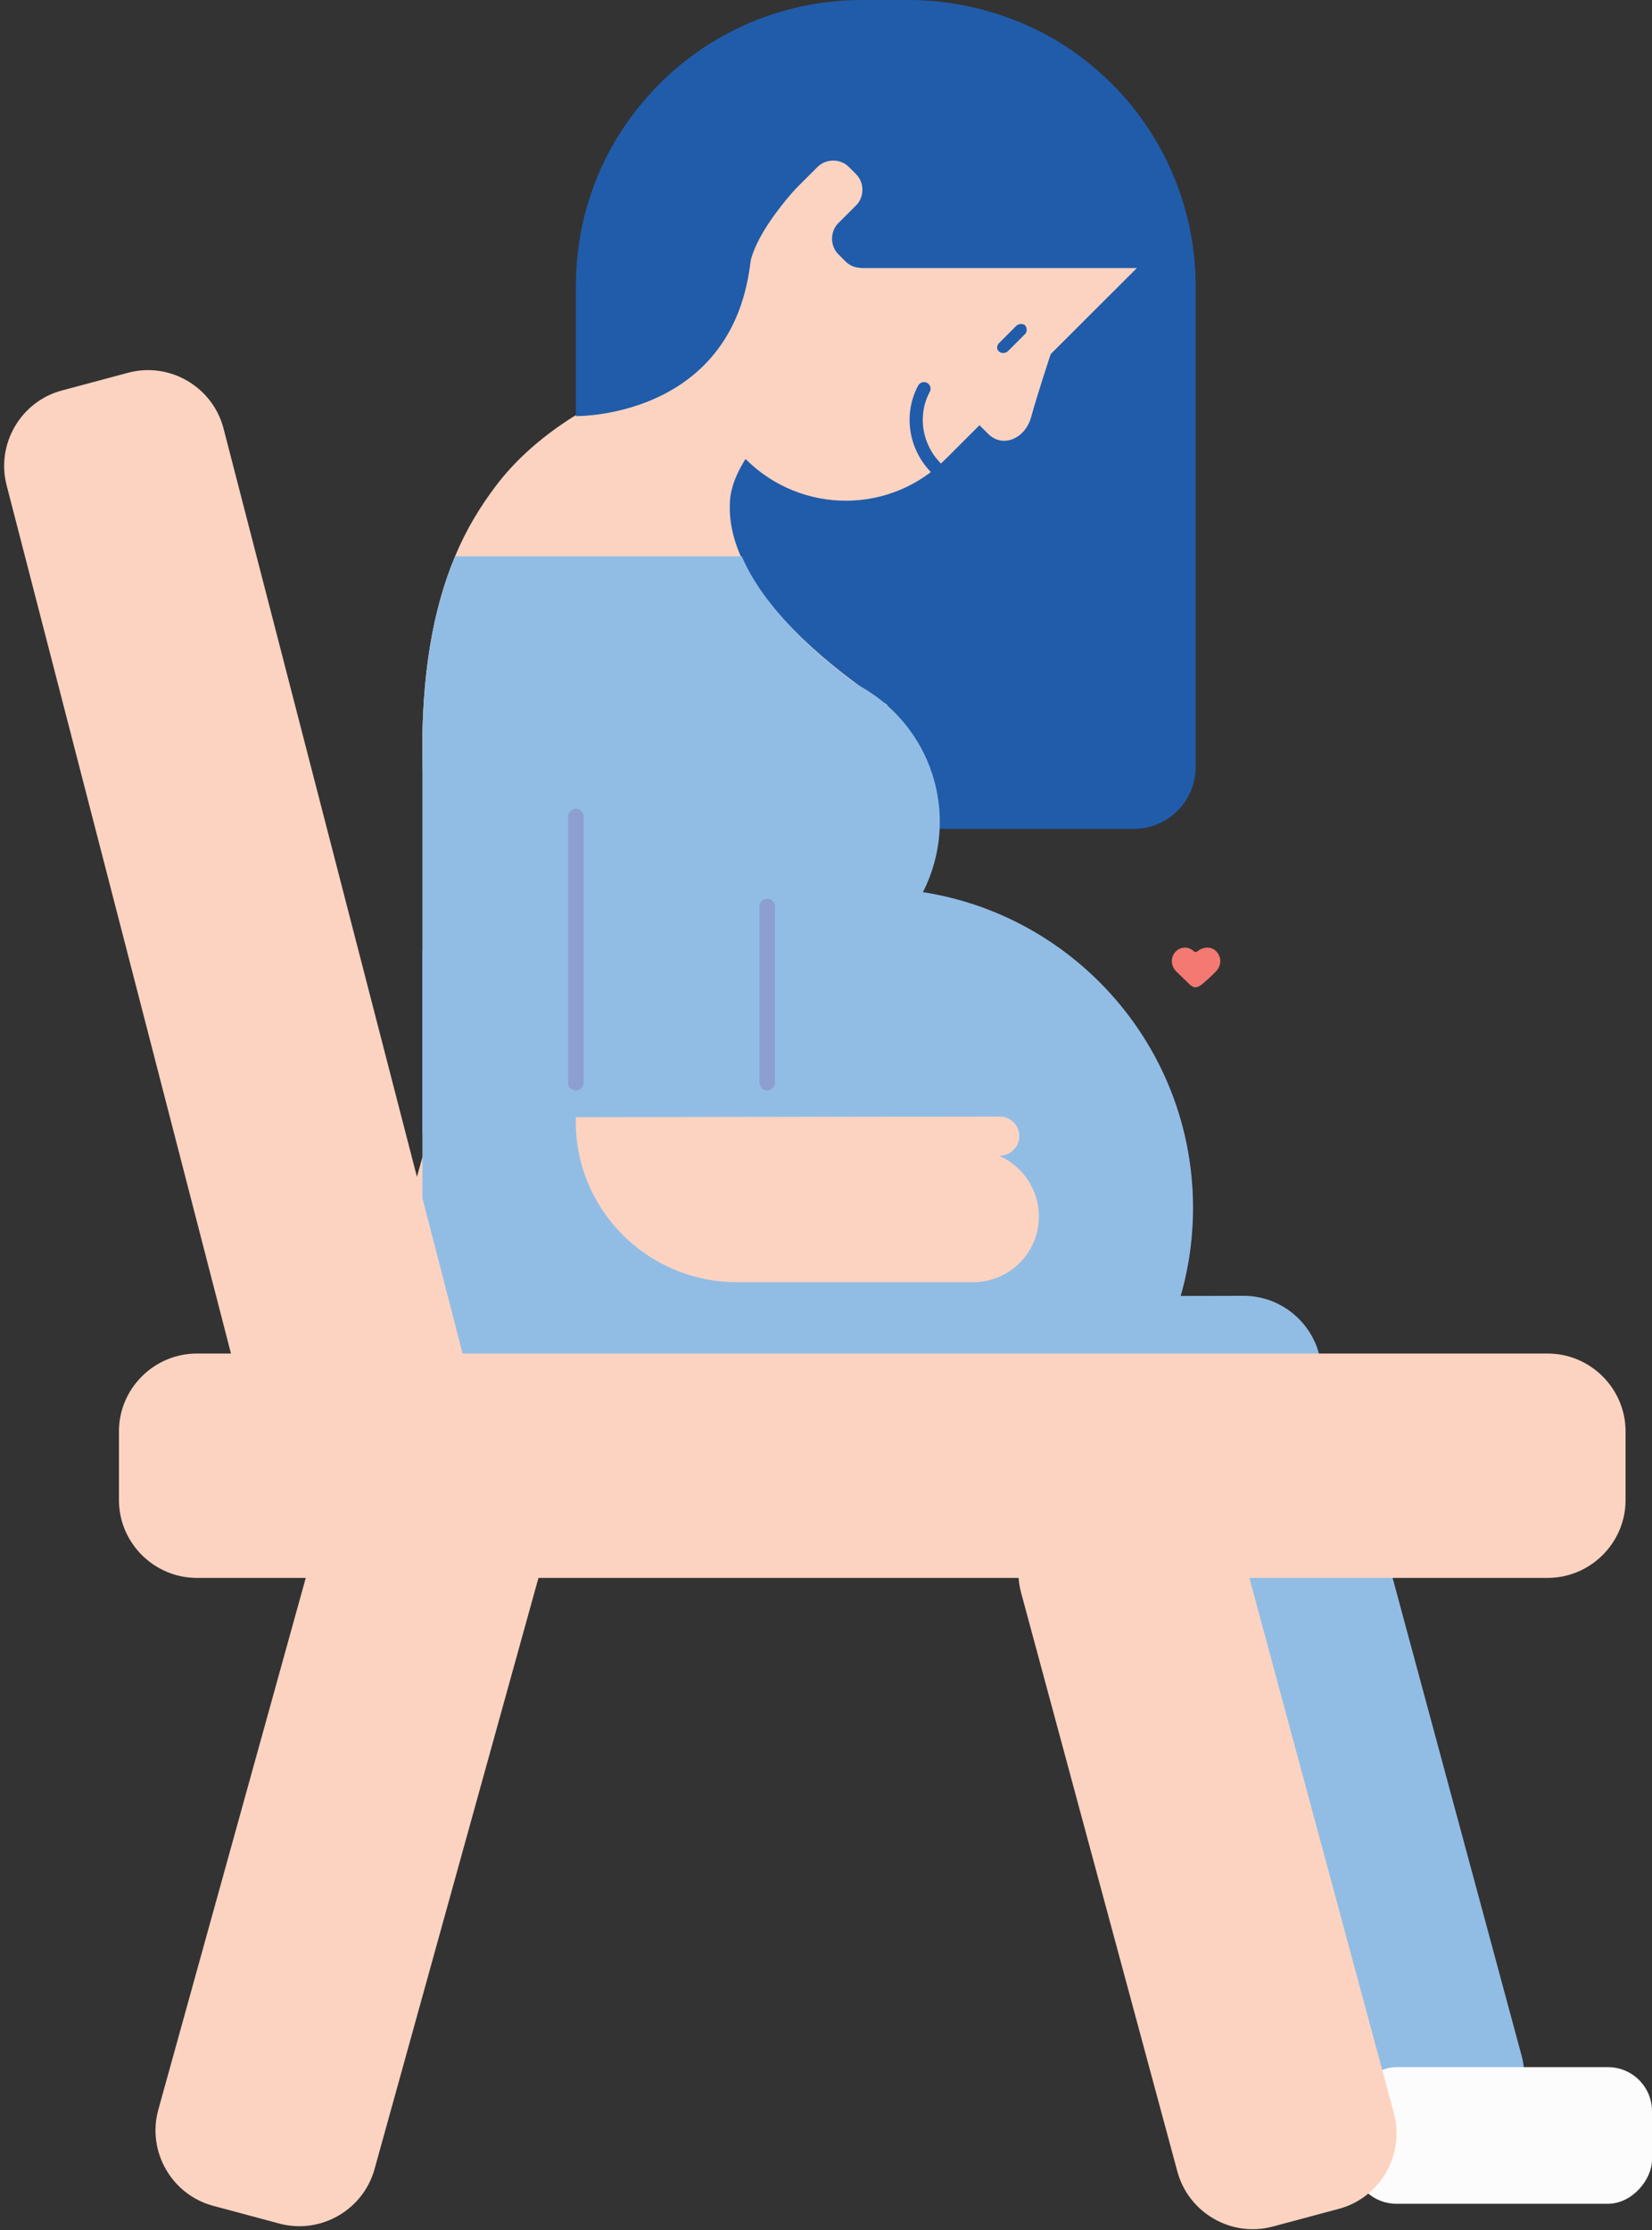 <svg width="375" height="506" viewBox="0 0 375 506" fill="none" xmlns="http://www.w3.org/2000/svg">
<rect x="0" y="0" width="375" height="506" fill="#333333" stroke="none"/>
<path d="M296.253 479.658L260.781 348.332C258.265 338.942 263.885 329.187 273.258 326.676L288.315 322.641C297.688 320.13 307.433 325.768 309.949 335.158L345.422 466.483C347.938 475.873 342.317 485.628 332.945 488.14L317.887 492.175C308.514 494.686 298.769 489.048 296.253 479.658Z" fill="#91BDE5"/>
<rect width="68" height="31" rx="10" transform="matrix(-1 0 0 1 375 469)" fill="#FCFCFC"/>
<path d="M146.279 294.274L282.311 294C292.032 294 300 301.954 300 311.657L300 327.246C300 336.949 292.032 344.903 282.311 344.903L146.279 345.177C136.558 345.177 128.59 337.224 128.59 327.52L128.59 311.931C128.59 302.228 136.558 294.274 146.279 294.274Z" fill="#91BDE5"/>
<path d="M267.253 492.658L231.781 361.332C229.265 351.942 234.885 342.187 244.258 339.676L259.315 335.641C268.688 333.13 278.433 338.768 280.949 348.158L316.422 479.483C318.938 488.873 313.317 498.628 303.945 501.14L288.887 505.175C279.514 507.686 269.769 502.048 267.253 492.658Z" fill="#FCD3C1"/>
<path d="M35.895 478.803L97.253 257.609C99.769 248.219 109.514 242.581 118.887 245.092L133.945 249.127C143.317 251.638 148.938 261.394 146.422 270.784L85.064 491.978C82.548 501.368 72.803 507.006 63.43 504.495L48.372 500.46C38.999 497.948 33.379 488.193 35.895 478.803Z" fill="#FCD3C1"/>
<path d="M267.035 220.429C267.771 221.132 270.04 223.356 270.04 223.356C270.408 223.707 270.898 224 271.328 224C271.88 224 272.37 223.707 272.799 223.356C273.964 222.42 274.946 221.483 275.988 220.429C277.337 219.083 277.337 217.034 275.988 215.746C274.946 214.751 273.229 214.751 271.941 215.746C271.573 216.039 271.266 216.098 270.898 215.746C269.795 214.751 268.139 214.751 267.035 215.746C265.625 217.034 265.686 219.083 267.035 220.429Z" fill="#F37972"/>
<path d="M130.726 64.811V179.932H173.272L174.013 183.483L175.051 188.07H257.326C265.035 188.07 271.409 181.856 271.409 174.013V64.811C271.409 49.126 265.628 33.885 255.251 22.048C249.024 15.093 241.612 9.47 233.162 5.771C224.861 2.072 215.67 0 206.33 0H195.657C176.978 0 159.189 7.99 146.884 22.048C136.359 33.885 130.726 49.126 130.726 64.811Z" fill="#205CAA"/>
<path d="M172.531 188.07H174.903L174.014 183.483L172.531 188.07Z" fill="#205CAA"/>
<path d="M95.888 215.593V294.757C95.888 296.089 95.888 297.42 96.037 298.604V298.752C96.333 302.599 97.074 306.299 98.112 309.85C104.635 331.158 124.351 346.547 147.774 346.547H198.028V250.218L175.792 242.671L172.382 241.488L152.814 234.829L139.917 230.538L132.208 227.874L128.799 226.691L99.15 216.629L95.888 215.593Z" fill="#91BDE5"/>
<path d="M153.406 69.695C151.478 71.618 151.478 74.874 153.406 76.797L155.036 78.425C156.963 80.348 160.225 80.348 162.152 78.425L154.74 85.823C152.813 87.747 152.813 91.002 154.74 92.926L156.37 94.554C158.298 96.477 161.559 96.477 163.486 94.554L161.559 96.477L169.268 104.172C181.868 116.749 202.178 116.749 214.63 104.172L222.339 96.477L224.266 98.401C227.676 101.804 232.716 99.437 234.05 94.701C235.236 90.262 238.497 80.348 238.497 80.348L258.214 60.668L235.829 38.325C231.53 34.034 224.414 34.034 220.115 38.325L199.065 59.337C197.137 61.26 193.876 61.26 191.949 59.337L190.318 57.709C188.391 55.785 188.391 52.53 190.318 50.606L194.321 46.611C196.248 44.688 196.248 41.432 194.321 39.509L192.69 37.881C190.763 35.957 187.502 35.957 185.574 37.881L171.047 52.382C169.119 54.306 165.858 54.306 163.931 52.382L158.298 46.759L153.406 69.695Z" fill="#FCD3C1"/>
<path d="M95.888 166.319V170.758C96.036 188.81 98.705 205.235 98.705 215.593C98.705 250.662 148.366 241.488 148.366 241.488L200.993 160.548L201.438 159.956C201.438 159.956 201.289 159.808 200.993 159.66C200.4 159.216 199.066 158.476 197.435 157.292C190.023 152.113 174.161 139.98 168.083 126.071C166.304 121.927 165.414 117.784 165.711 113.493C167.045 96.477 200.993 76.796 200.993 76.796C161.412 76.796 128.205 89.818 112.788 109.942C108.933 114.973 105.672 120.448 103.3 126.219C97.963 138.944 96.184 153.001 95.888 166.319Z" fill="#FCD3C1"/>
<path d="M198.177 346.546C158.059 346.546 125.538 314.084 125.538 274.041C125.538 233.997 158.059 201.535 198.177 201.535C238.295 201.535 270.816 233.997 270.816 274.041C270.816 314.084 238.295 346.546 198.177 346.546Z" fill="#91BDE5"/>
<path d="M204.551 209.674C217.448 195.025 215.966 172.829 201.29 159.956C186.614 147.083 164.377 148.562 151.48 163.211C138.583 177.861 140.065 200.056 154.741 212.929C156.372 214.409 158.151 215.593 159.93 216.777C161.857 217.369 163.784 218.256 165.563 219.44C179.053 224.323 194.619 220.92 204.551 209.674Z" fill="#91BDE5"/>
<path d="M226.788 79.756C227.233 80.2 228.123 80.2 228.716 79.756L232.718 75.76C233.163 75.317 233.163 74.429 232.718 73.837C232.273 73.393 231.384 73.393 230.791 73.837L226.788 77.832C226.195 78.424 226.195 79.312 226.788 79.756Z" fill="#205CAA"/>
<path d="M195.508 60.816H258.66L227.677 29.742L195.508 60.816Z" fill="#205CAA"/>
<path d="M170.751 52.233L130.725 94.405L148.959 40.395L170.751 52.233Z" fill="#205CAA"/>
<path d="M95.888 166.319V257.173H200.993V159.808C200.4 159.364 199.066 158.624 197.435 157.441C190.023 152.262 174.309 140.128 168.38 126.219H103.301C97.964 138.944 96.185 153.001 95.888 166.319Z" fill="#91BDE5"/>
<path d="M130.725 94.405C130.725 94.405 170.751 95.145 170.751 52.381H135.469L130.725 94.405Z" fill="#205CAA"/>
<path d="M130.725 253.473C130.132 274.041 146.736 290.91 167.342 290.91H220.857C229.159 290.91 235.83 284.251 235.83 275.965C235.83 269.898 232.124 264.571 226.787 262.203H226.935C229.456 262.203 231.383 260.132 231.383 257.764C231.383 255.249 229.307 253.325 226.935 253.325L130.725 253.473Z" fill="#FCD3C1"/>
<path d="M209.74 88.19C206.627 93.961 207.665 101.36 212.557 106.243C217.449 111.126 224.861 112.014 230.643 109.054" stroke="#205CAA" stroke-width="2.992" stroke-miterlimit="10" stroke-linecap="round"/>
<path d="M170.159 60.816C170.159 60.816 169.714 53.417 185.28 37.88C200.845 22.343 174.162 37.88 174.162 37.88L165.119 50.606L170.159 60.816Z" fill="#205CAA"/>
<path d="M129.54 246.963C129.836 247.259 130.281 247.407 130.726 247.407C131.615 247.407 132.505 246.667 132.505 245.631V185.259C132.505 184.371 131.764 183.483 130.726 183.483C129.837 183.483 128.947 184.223 128.947 185.259V245.631C128.947 246.223 129.095 246.667 129.54 246.963Z" fill="#8D9FD1"/>
<path d="M172.975 246.963C173.271 247.259 173.716 247.407 174.161 247.407C175.05 247.407 175.939 246.667 175.939 245.631V205.679C175.939 204.791 175.198 203.903 174.161 203.903C173.271 203.903 172.382 204.643 172.382 205.679V245.631C172.53 246.223 172.678 246.667 172.975 246.963Z" fill="#8D9FD1"/>
<path d="M351.31 358H44.69C34.968 358 27 350.046 27 340.343V324.754C27 315.05 34.968 307.097 44.69 307.097H351.31C361.032 307.097 369 315.05 369 324.754V340.343C369 350.046 361.032 358 351.31 358Z" fill="#FCD3C1"/>
<path d="M59 332.5L1.541 110.261C-0.975 100.871 4.645 91.116 14.018 88.604L29.075 84.57C38.448 82.058 48.193 87.696 50.709 97.087L108.169 319.325C110.685 328.715 105.064 338.47 95.692 340.982L80.634 345.017C71.261 347.528 61.516 341.89 59 332.5Z" fill="#FCD3C1"/>
</svg>
